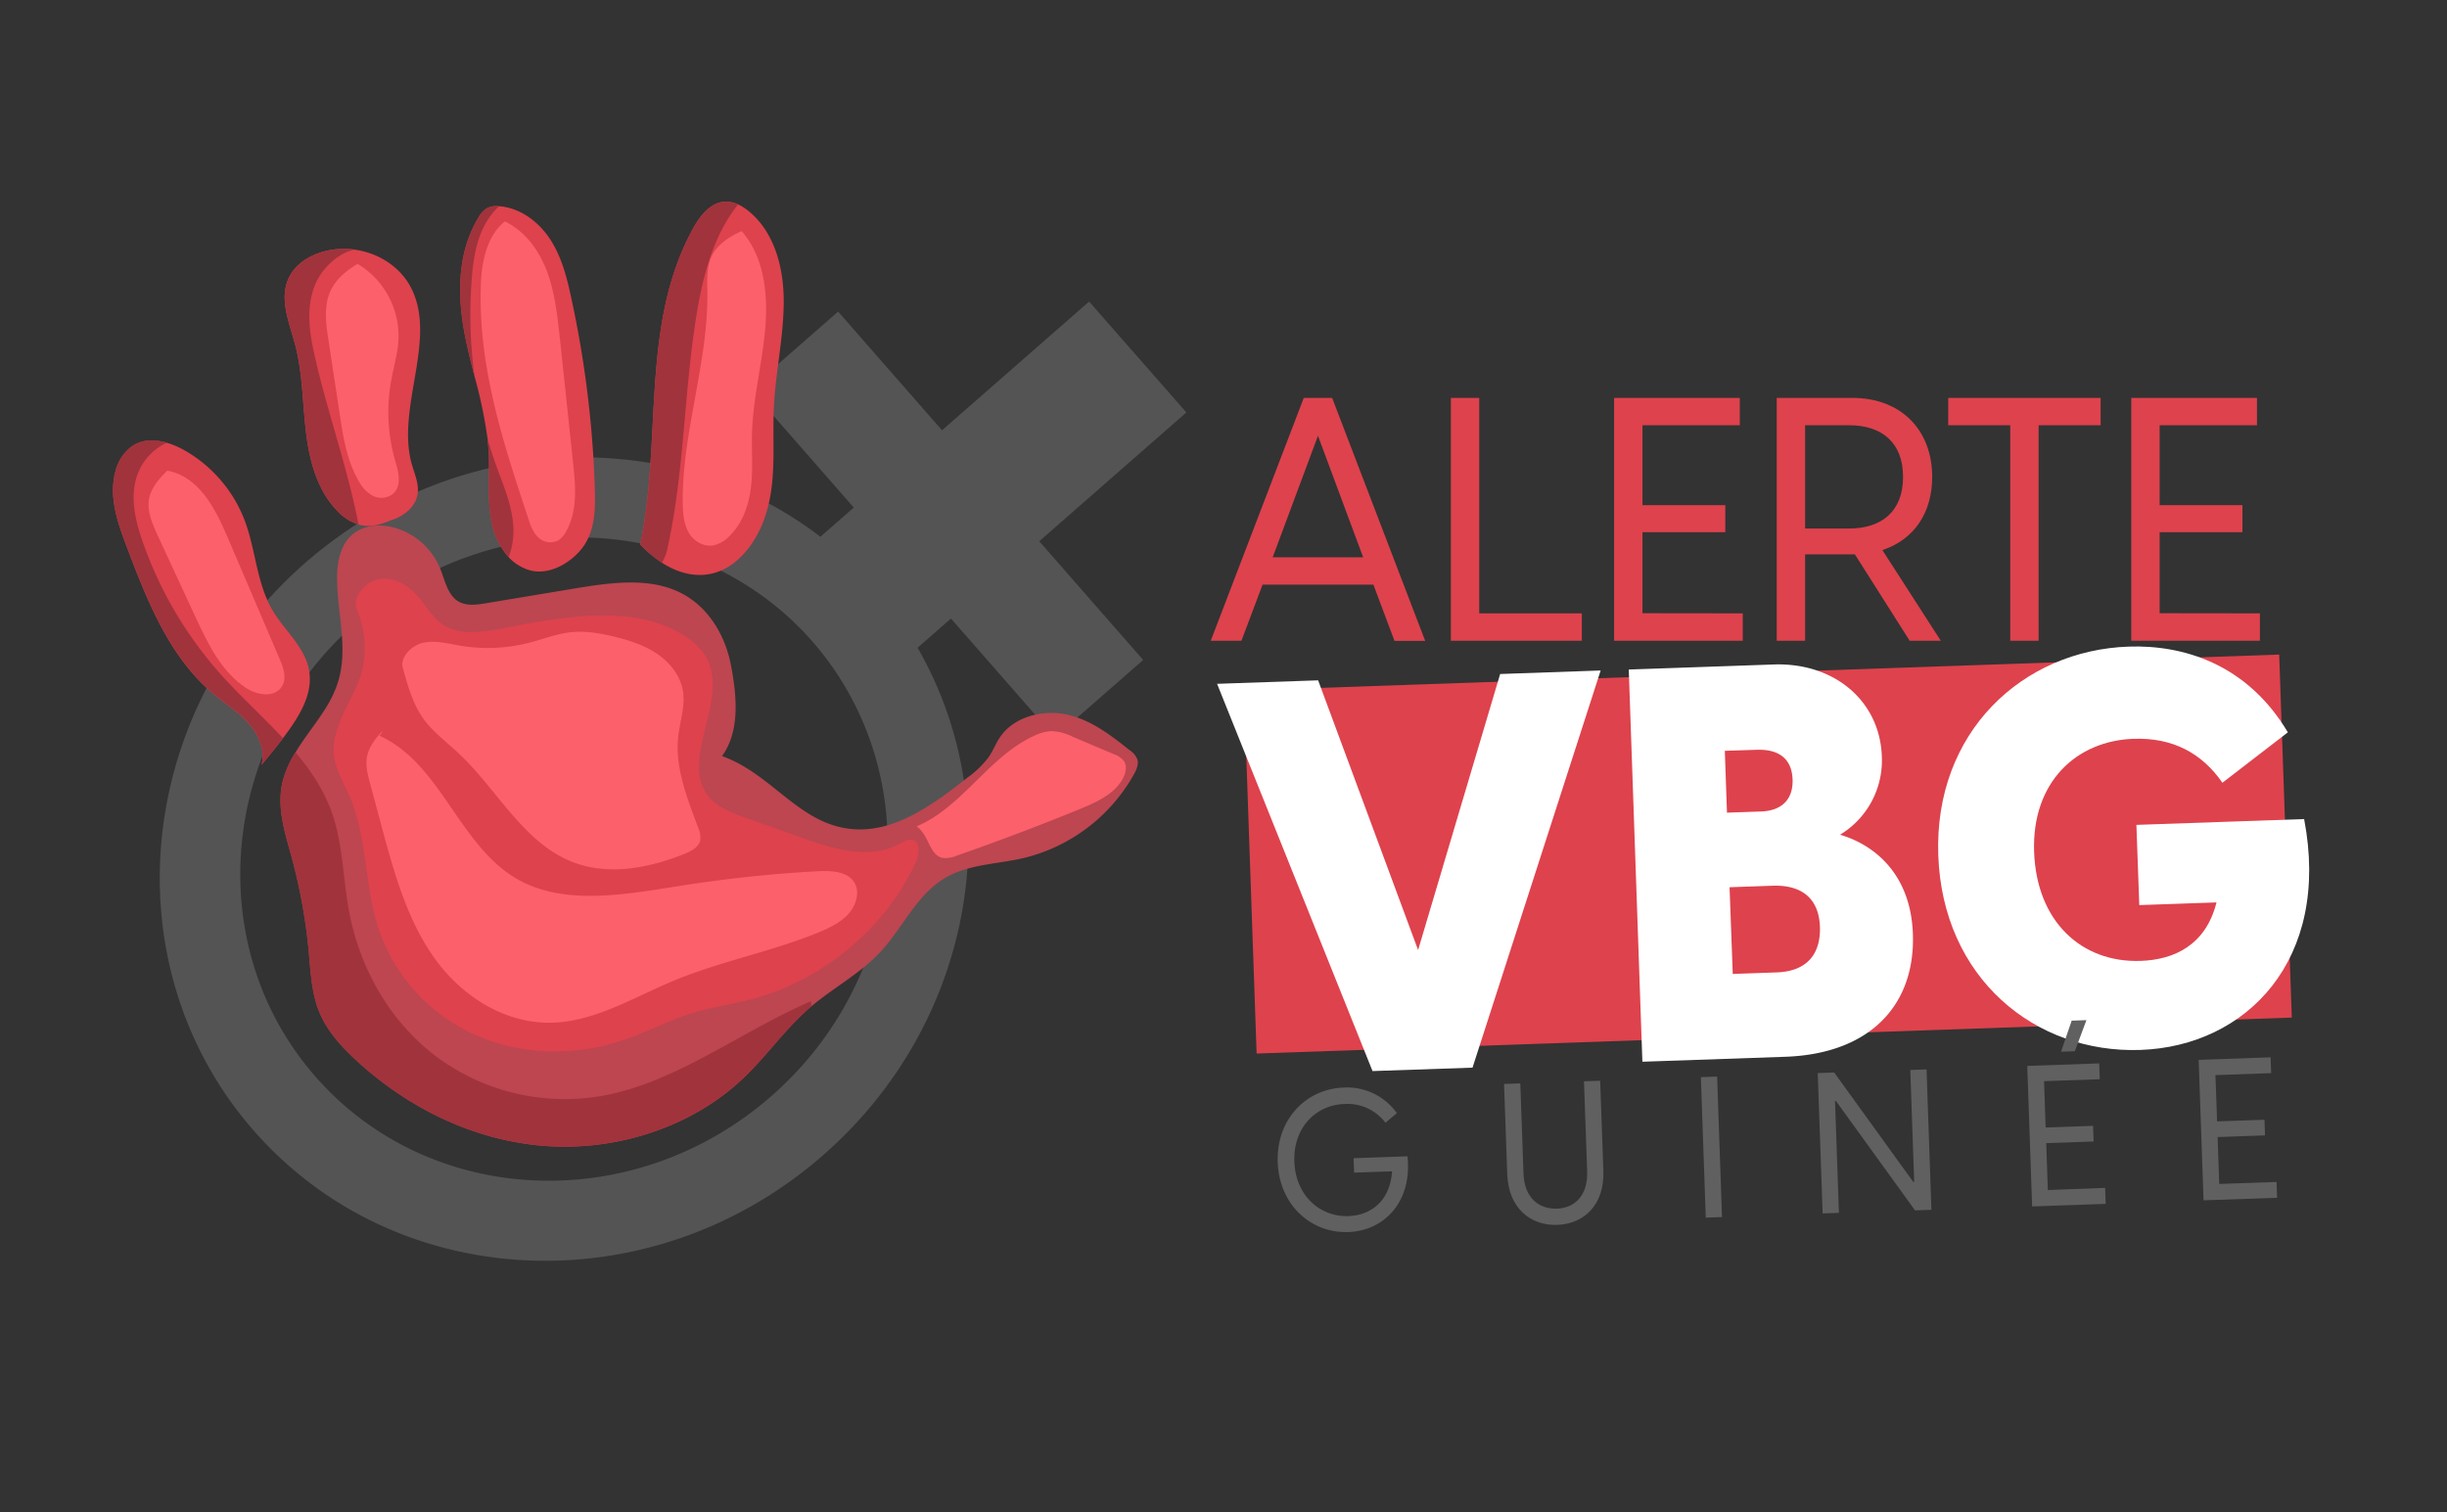 <svg id="Calque_1" data-name="Calque 1" xmlns="http://www.w3.org/2000/svg" viewBox="0 0 765.23 472.93"><rect x="0" y="0" width="765.23" height="472.93" fill="#333333" stroke="none"/><defs><style>.cls-1{fill:#de424d;}.cls-2{fill:#545454;}.cls-3{fill:#bd4650;}.cls-4{fill:#a1333c;}.cls-5{fill:#fc606b;}.cls-6{fill:#fff;}.cls-7{fill:#606060;}</style></defs><path class="cls-1" d="M429.49,182.85H394.83l-6.6,17.55h-9.6l29.09-75.95h8.87l29.1,76h-9.6Zm-3.2-8.55-14.13-38L398,174.3Z"/><path class="cls-1" d="M494.67,191.84v8.56H453.72V124.45h8.87v67.39Z"/><path class="cls-1" d="M545,191.84v8.56H504.77V124.45h39.31V133H513.64v25h25.9v8.45h-25.9v25.35Z"/><path class="cls-1" d="M597.19,200.4l-17.12-27H564.49v27h-8.87V124.45h23.62c15.48,0,25,10.27,25,24.71,0,11.34-5.78,19.68-15.58,22.89l18.26,28.35Zm-32.7-35.09h13.72c10.32,0,16.92-5.45,16.92-16.15S588.53,133,578.21,133H564.49Z"/><path class="cls-1" d="M656.91,133H637.52v67.4h-8.87V133h-19.4v-8.55h47.66Z"/><path class="cls-1" d="M706.72,191.84v8.56H666.49V124.45H705.8V133H675.37v25h25.89v8.45H675.37v25.35Z"/><path class="cls-2" d="M95.37,176.13c-53.6,46.92-60.78,126.4-16,177.52s124.48,54.54,178.08,7.62c47.38-41.47,58.48-108.38,29.5-158.67l10.44-9.14,32.5,37.12,27.61-24.16L325,169.29,371,129,340.59,94.32l-46,40.26L262.1,97.46l-27.61,24.16L267,158.75l-10.45,9.14C210.54,132.51,142.75,134.66,95.37,176.13ZM254.1,200.69a94,94,0,0,1,13,19.24c20.32,39.72,10.78,90.81-25.87,122.89-42.91,37.56-106.75,34.84-142.58-6.09S68.6,232.14,111.51,194.58c36.65-32.08,88.55-34.78,125.24-9.36A93.3,93.3,0,0,1,254.1,200.69Z"/><path class="cls-3" d="M111.57,331.8c15.7,14.41,35.94,24.71,58.13,26.56S216,353,232.63,337.05c7.28-6.95,13-15.34,20.67-21.93l.51-.42c6.94-5.85,15.18-10.21,21.37-16.81,7.07-7.54,11.31-17.84,20.2-23.18,7.4-4.44,16.35-4.39,24.66-6.32a54.11,54.11,0,0,0,34.54-26.16c.8-1.45,1.54-3.11,1.13-4.63a6.21,6.21,0,0,0-2.42-2.94c-5.82-4.62-11.87-9.36-19.32-11.09s-16.7.36-21.18,6.92c-1.39,2-2.24,4.33-3.63,6.34a30.32,30.32,0,0,1-6.66,6.42c-10.18,8-21.63,16.45-34.17,16.16-17.8-.41-26.2-17.08-42.53-22.93,5.66-7.83,4.63-18.78,2.79-28.42s-7.37-18.69-16.29-22.91c-9.82-4.65-21.88-2.87-33.11-1l-27.1,4.51c-2.76.46-5.72.89-8.13-.23-3.92-1.82-4.73-6.73-6.33-10.67a21.91,21.91,0,0,0-13.46-12.46c-3.71-1.24-8.16-1.39-11.74.43a10.45,10.45,0,0,0-2,1.26c-3.85,3.13-4.92,8.38-5,13.08-.16,11.46,3.82,23,0,34.09a35.09,35.09,0,0,1-3,6.37c-3,5.07-7,9.76-10,14.76a31.57,31.57,0,0,0-4.07,9.31c-1.86,7.93.74,15.77,2.82,23.35a173.72,173.72,0,0,1,5.4,29.82c.57,6.18.86,12.53,3.08,18.24C102.05,322.22,106.66,327.28,111.57,331.8Z"/><path class="cls-1" d="M81.8,239.22c2.39-2.9,4.67-5.66,6.69-8.33,5.61-7.37,9.29-14,8.22-20.88-1.15-7.51-7.64-12.64-11.46-19.08-4.93-8.33-5.25-18.73-8.62-27.86a42.72,42.72,0,0,0-19.58-22.58,24.85,24.85,0,0,0-4.88-2c-3.62-1.06-7.49-1.13-10.74,1a13.62,13.62,0,0,0-5.36,8.1c-2.09,7.94.72,15.88,3.51,23.25,6.43,17,13.34,34.74,27.36,46.36,3.62,3,7.69,5.56,10.8,9.06S83,234.46,81.8,239.22Z"/><path class="cls-1" d="M105.5,159.8a15.32,15.32,0,0,0,6.62,4.25c4.57,1.31,8.35-.72,10.72-1.52,3.44-1.15,6.68-3.77,7.58-7.17s-.66-6.8-1.62-10.1c-5.06-17.68,8.12-39.16-.31-55.36-3.38-6.48-10.19-10.85-17.71-11.84a24.28,24.28,0,0,0-7.46.14c-4.95.87-10,3.44-12.53,7.8-3.85,6.7-.49,14.41,1.41,21.44,2.41,8.81,2.38,18.23,3.45,27.38S99.16,153.32,105.5,159.8Z"/><path class="cls-1" d="M159.08,174.29a14.62,14.62,0,0,0,6,3.89c7,2.36,14.74-3,17.85-8s3.24-11,3.1-16.61a327.77,327.77,0,0,0-7.11-59.1c-1.37-6.58-2.94-13.23-6.4-18.89s-9.13-10.29-16-11.06l-.39,0a6.47,6.47,0,0,0-4.09.76,7.79,7.79,0,0,0-2.28,2.59c-6.95,11.25-6.74,24.94-4.32,37.22.84,4.29,1.93,8.53,3,12.78a148.19,148.19,0,0,1,4,19.12c.19,1.61.33,3.22.42,4.85.33,6.89-.47,14,.73,20.7A23,23,0,0,0,159.08,174.29Z"/><path class="cls-1" d="M200.2,170.3A38.79,38.79,0,0,0,207,176c9.33,6,17.55,4.23,23.08-.38,6.84-5.71,10.12-14.51,11.2-23s.32-16.86.73-25.3c.54-10.87,3-21.75,3.08-32.59S242.27,72.59,234,65.94a14.81,14.81,0,0,0-3.18-2,8.62,8.62,0,0,0-4.71-.81c-4.31.57-7.36,4.65-9.45,8.48C200.15,101.9,207.17,137.32,200.2,170.3Z"/><path class="cls-4" d="M52.17,138.45c-3.62-1.06-7.49-1.13-10.74,1a13.62,13.62,0,0,0-5.36,8.1c-2.09,7.94.72,15.88,3.51,23.25,6.43,17,13.34,34.74,27.36,46.36,3.62,3,7.69,5.56,10.8,9.06s5.22,8.28,4.06,13c2.39-2.9,4.67-5.66,6.69-8.33-6.25-6.73-13.22-13-19.33-19.84A123,123,0,0,1,44.58,169.3c-2.23-6.42-3.93-13.46-1.82-20.23A17.81,17.81,0,0,1,52.17,138.45Z"/><path class="cls-4" d="M111.57,331.8c15.7,14.41,35.94,24.71,58.13,26.56S216,353,232.63,337.05c7.28-6.95,13-15.34,20.67-21.93l.51-.42c-.07-.51-.14-1-.23-1.53-22.17,9.54-42.24,25.6-65.72,29.66a67.31,67.31,0,0,1-52.13-12.91c-14.18-11-23.36-27.41-26.62-45.16-1.85-10.07-1.9-20.62-5.2-30.22-2.49-7.23-6.64-13.47-11.52-19.25a31.57,31.57,0,0,0-4.07,9.31c-1.86,7.93.74,15.77,2.82,23.35a173.72,173.72,0,0,1,5.4,29.82c.57,6.18.86,12.53,3.08,18.24C102.05,322.22,106.66,327.28,111.57,331.8Z"/><path class="cls-4" d="M105.5,159.8a15.32,15.32,0,0,0,6.62,4.25c-3.43-17.81-9.66-34.85-13.66-52.52-1.59-7-2.8-14.52-.27-21.59,2-5.53,7-10.55,12.59-11.88a24.28,24.28,0,0,0-7.46.14c-4.95.87-10,3.44-12.53,7.8-3.85,6.7-.49,14.41,1.41,21.44,2.41,8.81,2.38,18.23,3.45,27.38S99.16,153.32,105.5,159.8Z"/><path class="cls-4" d="M145.41,105.09c.84,4.29,1.93,8.53,3,12.78a143.48,143.48,0,0,1-.88-30.61c.43-5.71,1.26-11.56,4-16.77a22.68,22.68,0,0,1,4.55-6,6.47,6.47,0,0,0-4.09.76,7.79,7.79,0,0,0-2.28,2.59C142.78,79.12,143,92.81,145.41,105.09Z"/><path class="cls-4" d="M159.08,174.29a23.94,23.94,0,0,0,1.27-11.53c-.72-5.81-3-11.19-5-16.63q-1.64-4.51-2.94-9.14c.19,1.61.33,3.22.42,4.85.33,6.89-.47,14,.73,20.7A23,23,0,0,0,159.08,174.29Z"/><path class="cls-4" d="M200.2,170.3A38.79,38.79,0,0,0,207,176a14.79,14.79,0,0,0,1.87-5.09c5.42-25.13,5-50.71,9.55-75.93,2-10.83,5.41-22.33,12.37-31a8.62,8.62,0,0,0-4.71-.81c-4.31.57-7.36,4.65-9.45,8.48C200.15,101.9,207.17,137.32,200.2,170.3Z"/><path class="cls-1" d="M111.59,190.59c-1.71-4.35,3.45-9.51,8.37-9.61s9,3.22,11.85,6.88c2.08,2.65,3.86,5.63,6.7,7.51,5.11,3.39,12.21,2.37,18.59,1.16,19.1-3.63,40.18-7.64,56,1.73,3.57,2.11,6.81,5,8.45,8.73,5.6,12.86-8.7,30.82-.16,41.88,2.82,3.66,7.51,5.4,12,7l18.08,6.42c9.54,3.39,20.62,6.67,30,1.57,1.13-.62,2.33-1.37,3.56-1.23,2.9.33,2.56,4.5,1.32,7.19-9.44,20.41-28.94,36.73-50.9,42.6-6.42,1.71-13,2.58-19.35,4.57-7.12,2.23-13.82,5.82-20.88,8.25-15.75,5.42-33.18,4.71-47.45-1.93a55.93,55.93,0,0,1-29.77-34c-4-13.09-3.27-27.73-8.69-40.25-1.9-4.38-4.57-8.56-4.93-13.41-.53-6.95,3.72-13.62,6.77-20.19S115.54,200.66,111.59,190.59Z"/><path class="cls-5" d="M286.65,258.46c14.24-6,22.56-21.8,36.62-28.27a14.22,14.22,0,0,1,5.56-1.52,16.33,16.33,0,0,1,6.58,1.74l12.77,5.42a6.92,6.92,0,0,1,3.36,2.29c1,1.63.49,3.88-.53,5.66-2.72,4.69-8.19,7.17-13.26,9.25q-19.08,7.8-38.51,14.58a8.85,8.85,0,0,1-4.39.73C290.6,267.55,290.7,261.47,286.65,258.46Z"/><path class="cls-5" d="M157.89,69.26c6.4,3.09,10.74,9.12,13.19,15.69s3.21,13.71,4,20.78q2.1,19.74,4.18,39.48c.74,6.95,1.38,14.41-2.13,20.84a7.31,7.31,0,0,1-2.61,3,5.45,5.45,0,0,1-6.35-1.12c-1.58-1.57-2.33-3.76-3-5.88-7.67-23.1-15.43-46.71-14.84-71.57C150.44,82.72,151.94,74,157.89,69.26Z"/><path class="cls-5" d="M111.82,82.54a26.23,26.23,0,0,1,12.72,24.63c-.31,3.82-1.41,7.59-2.12,11.39a55.31,55.31,0,0,0,1.26,25.9c1,3.33,2,7.55-.78,10a5.93,5.93,0,0,1-6.38.59,11.16,11.16,0,0,1-4.37-4.63c-3.71-6.41-4.9-14-6-21.46l-3.44-22.62c-.59-3.91-1.19-7.91-.44-11.9S105.31,86.4,111.82,82.54Z"/><path class="cls-5" d="M231.93,72.28c7,8,8.3,19.51,7.38,30.39s-3.8,21.72-4.13,32.59c-.17,5.6.33,11.17-.29,16.77s-2.52,11.42-6.71,15.58a10.13,10.13,0,0,1-4.8,2.91c-3.26.71-6.46-1.24-8-3.94s-1.83-6-1.87-9.2c-.28-21.94,8-44,7.7-65.95,0-3.35-.27-6.77.81-10S225.87,75,231.93,72.28Z"/><path class="cls-5" d="M52.3,147.21c9.9,1.8,15,11.78,18.82,20.71l16.45,38.46c1.17,2.74,2.27,6.12.35,8.68-2.48,3.29-7.67,2.27-10.91.16-7.79-5.11-12-13.87-15.89-22.26L49.49,167.87c-1.33-2.86-2.67-5.8-3-9S47.21,152.09,52.3,147.21Z"/><path class="cls-5" d="M118.66,230.1c19.67,9,24.92,35,43.84,45.27,14.63,7.9,33.41,4.33,50.68,1.62a423.81,423.81,0,0,1,42.2-4.48c4.41-.25,9.58-.06,11.78,3.48,1.81,2.9.66,7.05-1.8,9.81s-5.94,4.42-9.36,5.82c-14.81,6.07-30.59,9-45.37,15.14-12,5-23.8,12.23-36.57,13.05-15.69,1-29.78-8.22-38.34-20.34s-12.58-26.86-16.47-41.32l-3.56-13.26c-.81-3-1.63-6.29-.62-9.41C116.54,230.87,121.8,226.59,118.66,230.1Z"/><path class="cls-5" d="M125.92,208.68c1.56,5.75,3.19,11.64,6.71,16.43,3,4,7.05,7,10.7,10.42,12.23,11.41,20.38,28.25,36,34.19,11.17,4.24,23.83,1.77,34.91-2.73,2-.82,4.23-2,4.72-4.08a7,7,0,0,0-.62-4c-3.42-9.25-7.33-18.82-6.24-28.61.53-4.67,2.19-9.31,1.5-14-.72-4.81-4-9-8-11.73s-8.72-4.28-13.44-5.43c-4.52-1.1-9.19-1.91-13.82-1.38-4.35.49-8.49,2.14-12.73,3.24a52.1,52.1,0,0,1-21.88.92c-3.8-.65-7.7-1.73-11.46-.87S125.12,205.73,125.92,208.68Z"/><rect class="cls-1" x="390.91" y="210.3" width="323.92" height="113.61" transform="translate(-8.95 19.38) rotate(-1.99)"/><path class="cls-6" d="M380.61,213.88l31.6-1.09,31.26,84.36,25.66-86.34,31.43-1.1L460.49,333.93,429.22,335Z"/><path class="cls-6" d="M598.2,292.12c.78,22.29-13.44,37.49-39.91,38.41l-44.68,1.55-4.26-122.67,45.33-1.58c19-.66,33.21,11.47,33.81,28.75a27.14,27.14,0,0,1-13.07,24.5C585.46,264,597.53,272.77,598.2,292.12Zm-58.81-57.29.67,19.35,10.59-.37c7.12-.24,10.12-4.33,9.93-10-.23-6.39-4.15-9.54-11.26-9.3Zm29.74,55c-.27-7.77-4.6-13.16-14.86-12.8l-13.4.47,1,27.12,13.73-.48C565.31,303.81,569.42,298.14,569.13,289.84Z"/><path class="cls-6" d="M669.38,328.39c-32.93,1.15-61.91-22.41-63.24-60.94s26.43-64.06,59.52-65.21c16.88-.59,37,5.29,49.8,26.81L695,244.82c-6.45-9.3-15.57-14.17-27.81-13.74-17.87.62-31.83,13.56-31.08,35.33s14.8,34.78,33.33,34.13c10.59-.37,20.37-5,23.71-18.29l-24.15.84L668.1,258l52.45-1.82C729,300.2,702.47,327.24,669.38,328.39Z"/><path class="cls-7" d="M421.62,385.35c-11.57.41-21.58-8.42-22.05-21.85s8.91-22.93,20.6-23.34a19.09,19.09,0,0,1,16.66,8l-3.57,3a14.92,14.92,0,0,0-12.8-5.87c-9,.31-16.06,7.43-15.69,18s7.94,17.39,16.92,17.07c6.91-.24,13-4.6,13.64-14l-11.87.41-.16-4.52,16.84-.59C441.7,376,432.73,385,421.62,385.35Z"/><path class="cls-7" d="M471.35,367.26l-1-28.23,5.08-.17,1,28.17c.27,7.79,4.94,11.16,10.38,11s9.8-3.87,9.53-11.67l-1-28.16,5.07-.18,1,28.23c.37,10.52-6,16.57-14.43,16.86S471.72,377.78,471.35,367.26Z"/><path class="cls-7" d="M531.9,336.9l5.08-.18,1.53,43.95-5.08.17Z"/><path class="cls-7" d="M568.45,335.63l5.14-.18,24.72,34.21h.3l-1.22-35,5.08-.18L604,378.39l-5.13.18-24.73-34.22h-.29l1.22,35-5.09.18Z"/><path class="cls-7" d="M658.32,371.54l.17,5-23,.8-1.52-43.95,22.5-.79.17,4.95-17.42.61.5,14.49,14.82-.52.18,4.9-14.82.51.5,14.67Zm-9.47-42.74-4.32.15,3.33-9.72,4.61-.16Z"/><path class="cls-7" d="M711.93,369.68l.17,4.95-23,.8-1.53-43.94,22.5-.79.17,4.95-17.42.61.51,14.48,14.82-.51.17,4.89-14.82.52L694,370.3Z"/></svg>